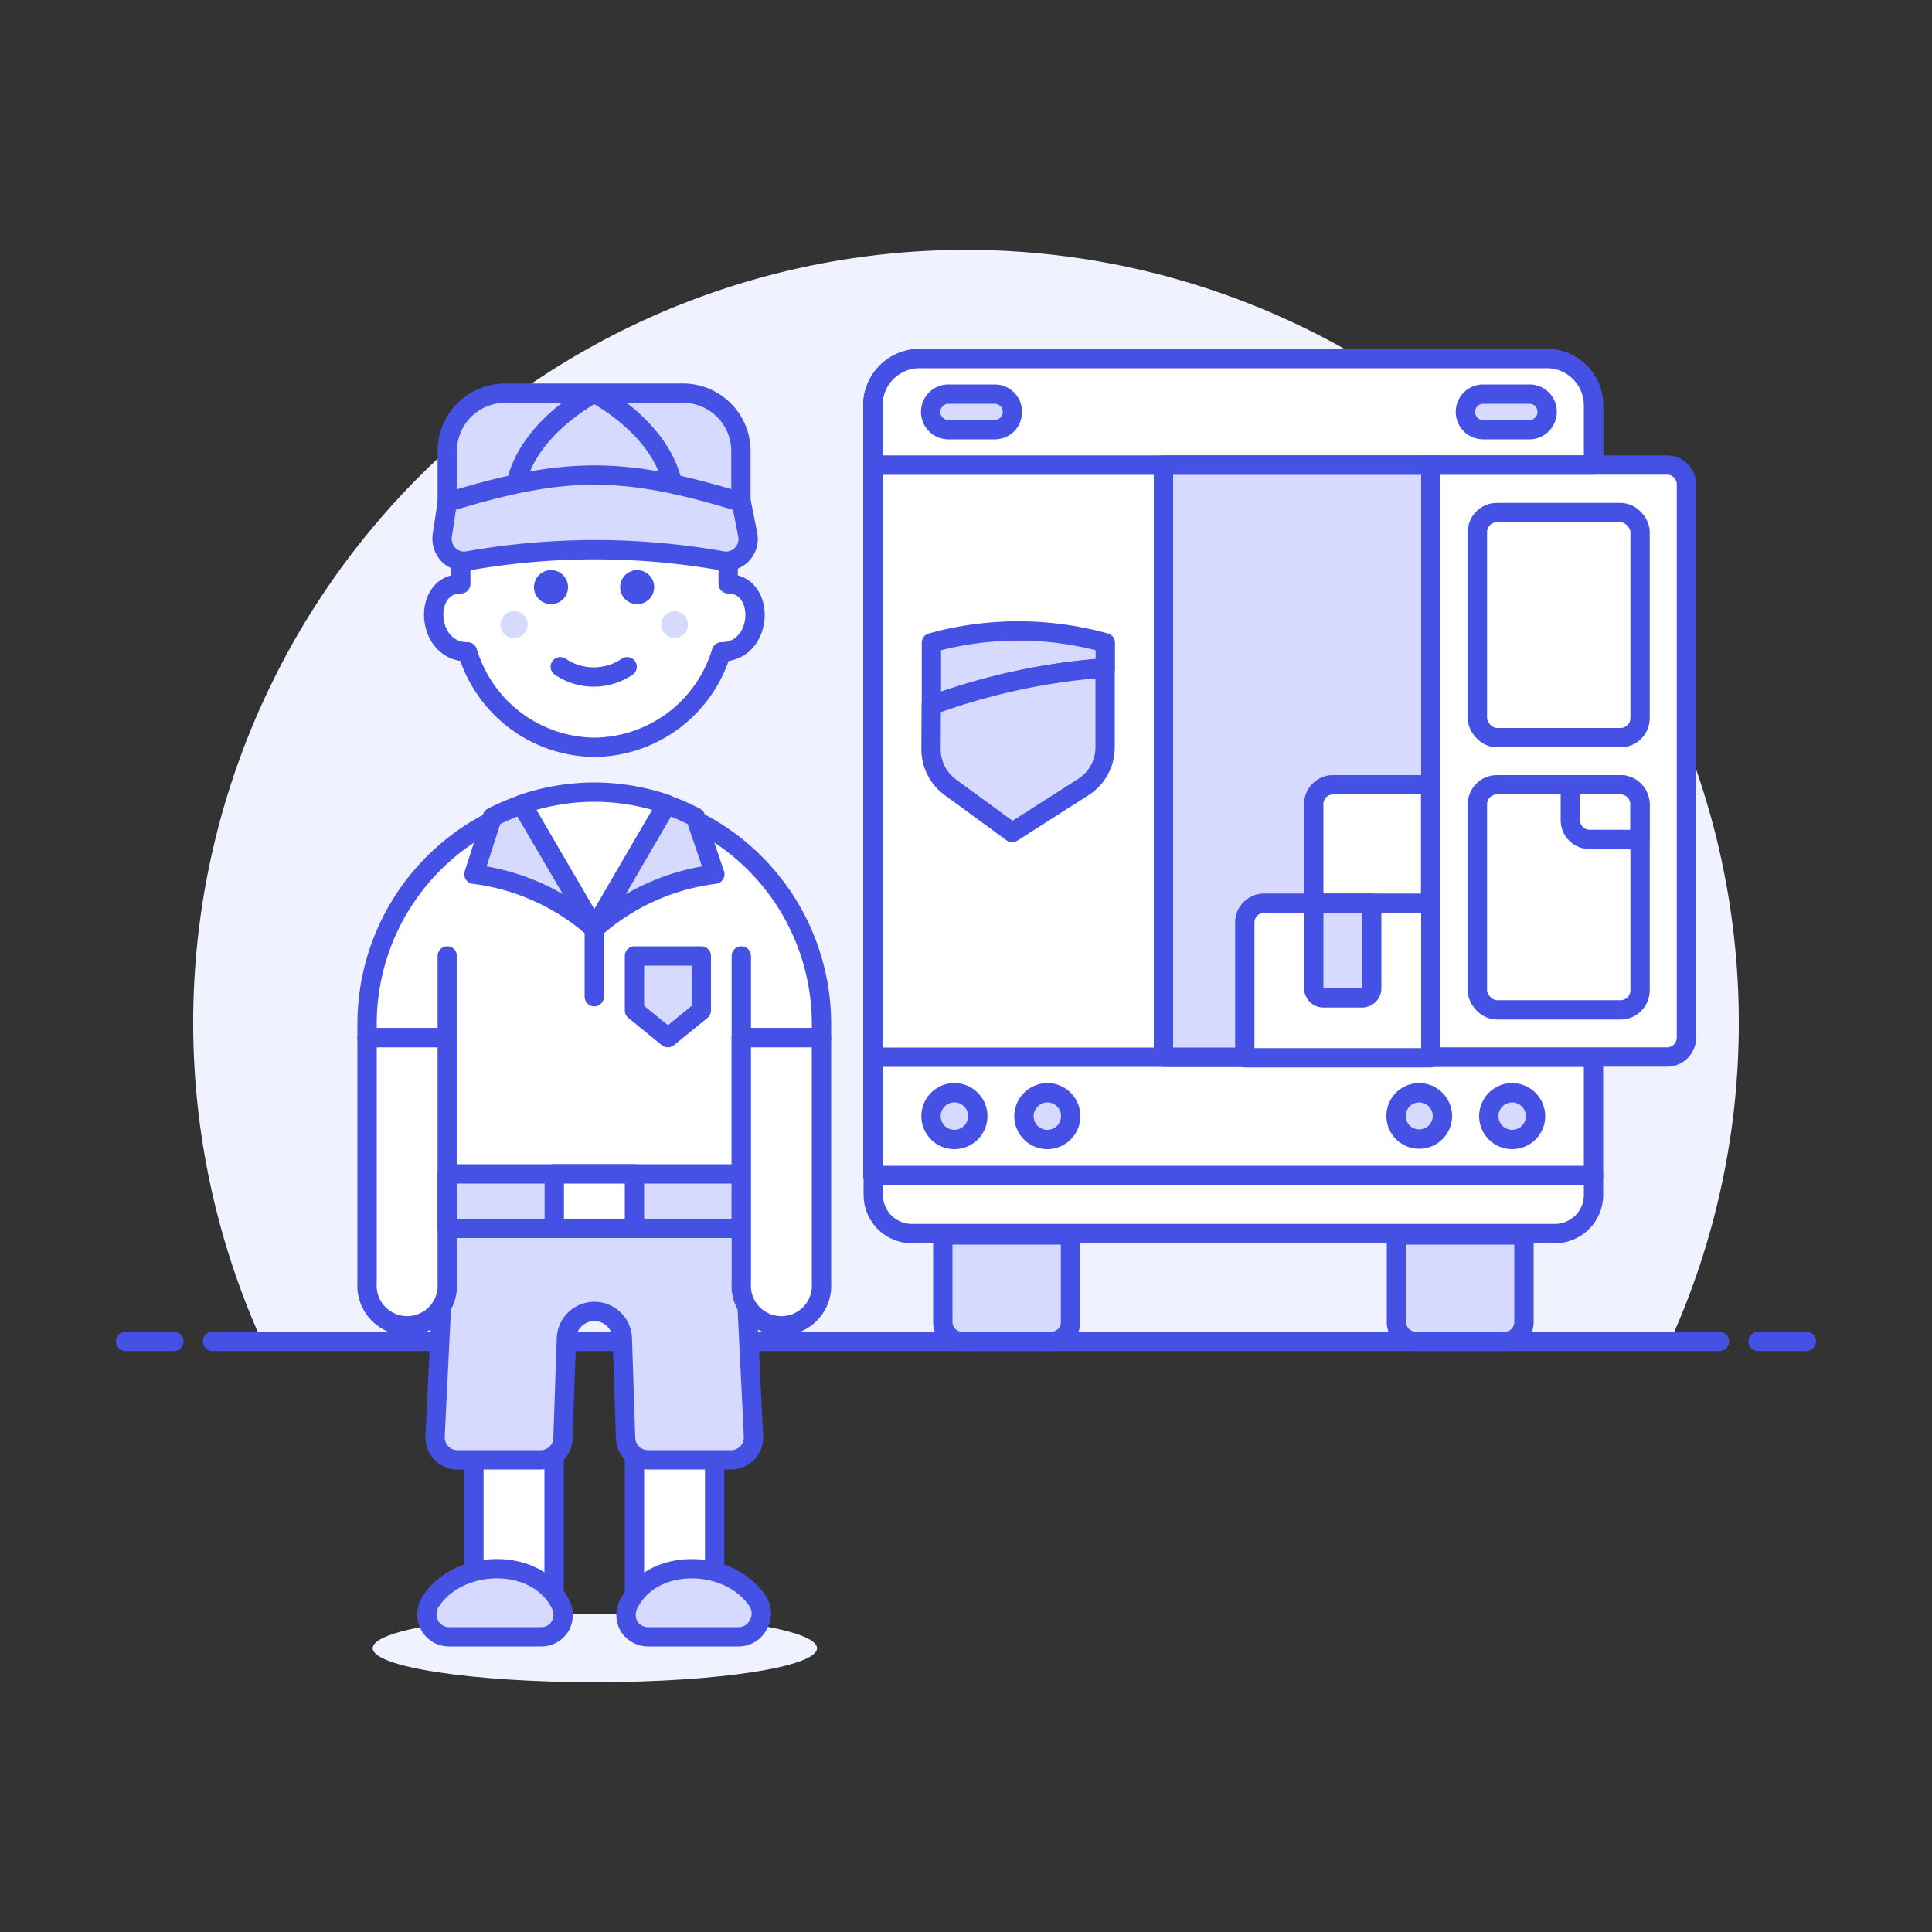<svg id="Layer_1" data-name="Layer 1" xmlns="http://www.w3.org/2000/svg" viewBox="0 0 100 100"><rect x="0" y="0" width="100" height="100" fill="#333333" stroke="none"/><defs><style>.cls-1{fill:#f0f2ff;}.cls-2,.cls-8{fill:none;}.cls-2,.cls-4,.cls-6,.cls-8{stroke:#4550e5;stroke-linejoin:round;}.cls-2,.cls-4,.cls-6{stroke-linecap:round;}.cls-3,.cls-6{fill:#fff;}.cls-4,.cls-5{fill:#d6daff;}.cls-7{fill:#4550e5;}</style></defs><title>delivery-truck</title><path class="cls-1" d="M90,52.93a40,40,0,1,0-76.44,16.5H86.44A39.85,39.85,0,0,0,90,52.93Z"/><line class="cls-2" x1="11" y1="69.43" x2="89" y2="69.43"/><line class="cls-2" x1="6.5" y1="69.43" x2="9" y2="69.43"/><line class="cls-2" x1="91" y1="69.43" x2="93.5" y2="69.43"/><ellipse class="cls-1" cx="30.79" cy="85.31" rx="11.5" ry="1.76"/><rect class="cls-3" x="32.84" y="74.4" width="4.15" height="8.77" transform="translate(69.83 157.56) rotate(180)"/><rect class="cls-2" x="32.84" y="74.4" width="4.15" height="8.77" transform="translate(69.83 157.56) rotate(180)"/><path class="cls-4" d="M39.24,82.91a1.17,1.17,0,0,1,0,1.2,1.14,1.14,0,0,1-1,.61H33.55a1.16,1.16,0,0,1-1-.56,1.2,1.2,0,0,1,0-1.15C33.78,80.54,37.81,80.68,39.24,82.91Z"/><rect class="cls-3" x="24.53" y="74.4" width="4.15" height="8.77"/><rect class="cls-2" x="24.53" y="74.4" width="4.15" height="8.77"/><path class="cls-3" d="M42.52,53A11.76,11.76,0,1,0,19,53v.71h4.15v9.16H38.37V53.71h4.15Z"/><path class="cls-5" d="M28,75.56a1.15,1.15,0,0,0,1.14-1.13l.18-5.22a1.45,1.45,0,0,1,2.89,0l.17,5.22a1.16,1.16,0,0,0,1.15,1.13h4.33A1.16,1.16,0,0,0,39,74.33l-.63-12.87H23.15l-.63,12.87a1.17,1.17,0,0,0,.31.86,1.13,1.13,0,0,0,.84.37Z"/><path class="cls-2" d="M28,75.56a1.15,1.15,0,0,0,1.14-1.13l.18-5.22a1.45,1.45,0,0,1,2.89,0l.17,5.22a1.16,1.16,0,0,0,1.15,1.13h4.33A1.16,1.16,0,0,0,39,74.33l-.63-12.87H23.15l-.63,12.87a1.17,1.17,0,0,0,.31.86,1.13,1.13,0,0,0,.84.37Z"/><path class="cls-2" d="M42.52,53A11.76,11.76,0,1,0,19,53v.71h4.15v9.16H38.37V53.71h4.15Z"/><line class="cls-2" x1="38.37" y1="53.71" x2="38.37" y2="49.48"/><line class="cls-2" x1="23.15" y1="53.71" x2="23.15" y2="49.48"/><path class="cls-3" d="M23.15,66.4a2.08,2.08,0,1,1-4.15,0V53.71h4.15Z"/><rect class="cls-4" x="23.15" y="60.76" width="15.22" height="2.82"/><rect class="cls-6" x="28.69" y="60.76" width="4.15" height="2.82"/><path class="cls-4" d="M22.28,82.91a1.2,1.2,0,0,0-.05,1.2,1.14,1.14,0,0,0,1,.61H28a1.14,1.14,0,0,0,1-.56A1.2,1.2,0,0,0,29,83C27.74,80.54,23.71,80.68,22.28,82.91Z"/><path class="cls-2" d="M23.15,66.4a2.08,2.08,0,1,1-4.15,0V53.71h4.15Z"/><path class="cls-3" d="M42.52,66.4a2.08,2.08,0,1,1-4.15,0V53.71h4.15Z"/><path class="cls-2" d="M42.52,66.4a2.08,2.08,0,1,1-4.15,0V53.71h4.15Z"/><path class="cls-6" d="M30.76,41a11.56,11.56,0,0,0-3.74.63l3.74,6.42,3.74-6.42A11.52,11.52,0,0,0,30.76,41Z"/><path class="cls-4" d="M24.53,45.25a11.54,11.54,0,0,1,6.23,2.82L27,41.65a12,12,0,0,0-1.52.65Z"/><path class="cls-4" d="M37,45.25a11.54,11.54,0,0,0-6.23,2.82l3.74-6.42A12,12,0,0,1,36,42.3Z"/><line class="cls-2" x1="30.76" y1="48.07" x2="30.76" y2="51.59"/><path class="cls-6" d="M30.77,38.68a6.93,6.93,0,0,0,6.57-4.94h0c2.19,0,2.32-3.52.35-3.52V28.81a6.92,6.92,0,1,0-13.84,0v1.41c-2,0-1.84,3.52.35,3.52h0A6.93,6.93,0,0,0,30.77,38.68Z"/><path class="cls-7" d="M28.52,29.51a.88.88,0,0,0,0,1.76.88.88,0,0,0,0-1.76Z"/><path class="cls-7" d="M33,29.51a.88.88,0,1,0,.86.88.88.88,0,0,0-.86-.88Z"/><path class="cls-5" d="M27.31,32.33a.7.7,0,1,1-.69-.7A.69.69,0,0,1,27.31,32.33Z"/><path class="cls-5" d="M35.61,32.33a.69.69,0,1,1-1.38,0,.69.69,0,1,1,1.38,0Z"/><path class="cls-2" d="M29,34.51a3.08,3.08,0,0,0,3.46,0"/><path class="cls-4" d="M26.18,20.35h9.17a3,3,0,0,1,3,3v3.32a0,0,0,0,1,0,0H23.15a0,0,0,0,1,0,0V23.38A3,3,0,0,1,26.18,20.35Z"/><path class="cls-8" d="M30.76,20.35S26.61,22.46,26.61,26"/><path class="cls-8" d="M30.76,20.35s4.15,2.11,4.15,5.64"/><path class="cls-4" d="M38.7,27.66a1.16,1.16,0,0,1-.32,1.06,1.14,1.14,0,0,1-1,.31,37.77,37.77,0,0,0-13.16,0,1.14,1.14,0,0,1-1-.31,1.22,1.22,0,0,1-.32-1.06L23.15,26c6.1-1.88,9.14-1.88,15.22,0Z"/><polygon class="cls-4" points="36.3 52.3 34.57 53.71 32.84 52.3 32.84 49.48 36.3 49.48 36.3 52.3"/><path class="cls-5" d="M48.79,63.92h6.62a0,0,0,0,1,0,0v4.51a1,1,0,0,1-1,1H49.8a1,1,0,0,1-1-1V63.92A0,0,0,0,1,48.79,63.92Z"/><path class="cls-6" d="M47.6,18.56H80.06A2.42,2.42,0,0,1,82.48,21V60.85a0,0,0,0,1,0,0H45.18a0,0,0,0,1,0,0V21A2.42,2.42,0,0,1,47.6,18.56Z"/><rect class="cls-6" x="45.18" y="24.07" width="37.3" height="30.65"/><path class="cls-3" d="M82.48,21a2.42,2.42,0,0,0-2.4-2.44H47.58A2.42,2.42,0,0,0,45.18,21v3.07h37.3Z"/><path class="cls-6" d="M45.18,60.85h37.3a0,0,0,0,1,0,0v1a2,2,0,0,1-2,2H47.2a2,2,0,0,1-2-2v-1a0,0,0,0,1,0,0Z"/><path class="cls-2" d="M48.79,63.92h6.62a0,0,0,0,1,0,0v4.51a1,1,0,0,1-1,1H49.8a1,1,0,0,1-1-1V63.92A0,0,0,0,1,48.79,63.92Z"/><path class="cls-5" d="M72.26,63.92h6.62a0,0,0,0,1,0,0v4.51a1,1,0,0,1-1,1h-4.6a1,1,0,0,1-1-1V63.92A0,0,0,0,1,72.26,63.92Z"/><path class="cls-2" d="M72.26,63.92h6.62a0,0,0,0,1,0,0v4.51a1,1,0,0,1-1,1h-4.6a1,1,0,0,1-1-1V63.92A0,0,0,0,1,72.26,63.92Z"/><path class="cls-4" d="M79.48,57.79a1.21,1.21,0,1,1-1.21-1.23A1.22,1.22,0,0,1,79.48,57.79Z"/><path class="cls-4" d="M74.66,57.79a1.2,1.2,0,1,1-1.2-1.23A1.21,1.21,0,0,1,74.66,57.79Z"/><path class="cls-4" d="M48.19,57.79a1.21,1.21,0,1,0,1.2-1.23A1.21,1.21,0,0,0,48.19,57.79Z"/><path class="cls-4" d="M53,57.79a1.21,1.21,0,1,0,1.21-1.23A1.22,1.22,0,0,0,53,57.79Z"/><path class="cls-6" d="M74.06,24.07H86.29a1,1,0,0,1,1,1V53.71a1,1,0,0,1-1,1H74.06a0,0,0,0,1,0,0V24.07A0,0,0,0,1,74.06,24.07Z"/><rect class="cls-6" x="76.47" y="40.62" width="8.42" height="11.65" rx="1.01" ry="1.01"/><rect class="cls-6" x="76.47" y="26.53" width="8.42" height="11.65" rx="1.01" ry="1.01"/><rect class="cls-5" x="60.22" y="24.07" width="13.84" height="30.65"/><rect class="cls-2" x="60.22" y="24.07" width="13.84" height="30.65"/><path class="cls-6" d="M65.44,46.75h8.62a0,0,0,0,1,0,0v8a0,0,0,0,1,0,0H64.43a0,0,0,0,1,0,0v-7A1,1,0,0,1,65.44,46.75Z"/><path class="cls-6" d="M69.05,40.62h5a0,0,0,0,1,0,0v6.13a0,0,0,0,1,0,0H68a0,0,0,0,1,0,0V41.63A1,1,0,0,1,69.05,40.62Z"/><path class="cls-6" d="M81.28,40.62h2.6a1,1,0,0,1,1,1v1.83a0,0,0,0,1,0,0h-2.6a1,1,0,0,1-1-1V40.62A0,0,0,0,1,81.28,40.62Z"/><path class="cls-4" d="M57.21,33.27a16.84,16.84,0,0,0-9,0v3.24a33.15,33.15,0,0,1,9-1.94Z"/><path class="cls-4" d="M48.19,38.75a2.44,2.44,0,0,0,1,2l3.2,2.34,3.68-2.35a2.44,2.44,0,0,0,1.13-2.08V34.57a33.15,33.15,0,0,0-9,1.94Z"/><path class="cls-4" d="M68,46.75h3a0,0,0,0,1,0,0v4.4a.5.5,0,0,1-.5.5h-2a.5.5,0,0,1-.5-.5v-4.4A0,0,0,0,1,68,46.75Z"/><path class="cls-4" d="M52.4,21.32a.91.91,0,0,1-.9.92H49.09a.92.92,0,0,1,0-1.84H51.5A.91.91,0,0,1,52.4,21.32Z"/><path class="cls-4" d="M80.08,21.32a.92.92,0,0,1-.9.92H76.77a.92.92,0,0,1,0-1.84h2.41A.91.91,0,0,1,80.08,21.32Z"/><path class="cls-2" d="M82.48,21a2.42,2.42,0,0,0-2.4-2.44H47.58A2.42,2.42,0,0,0,45.18,21v3.07h37.3Z"/></svg>